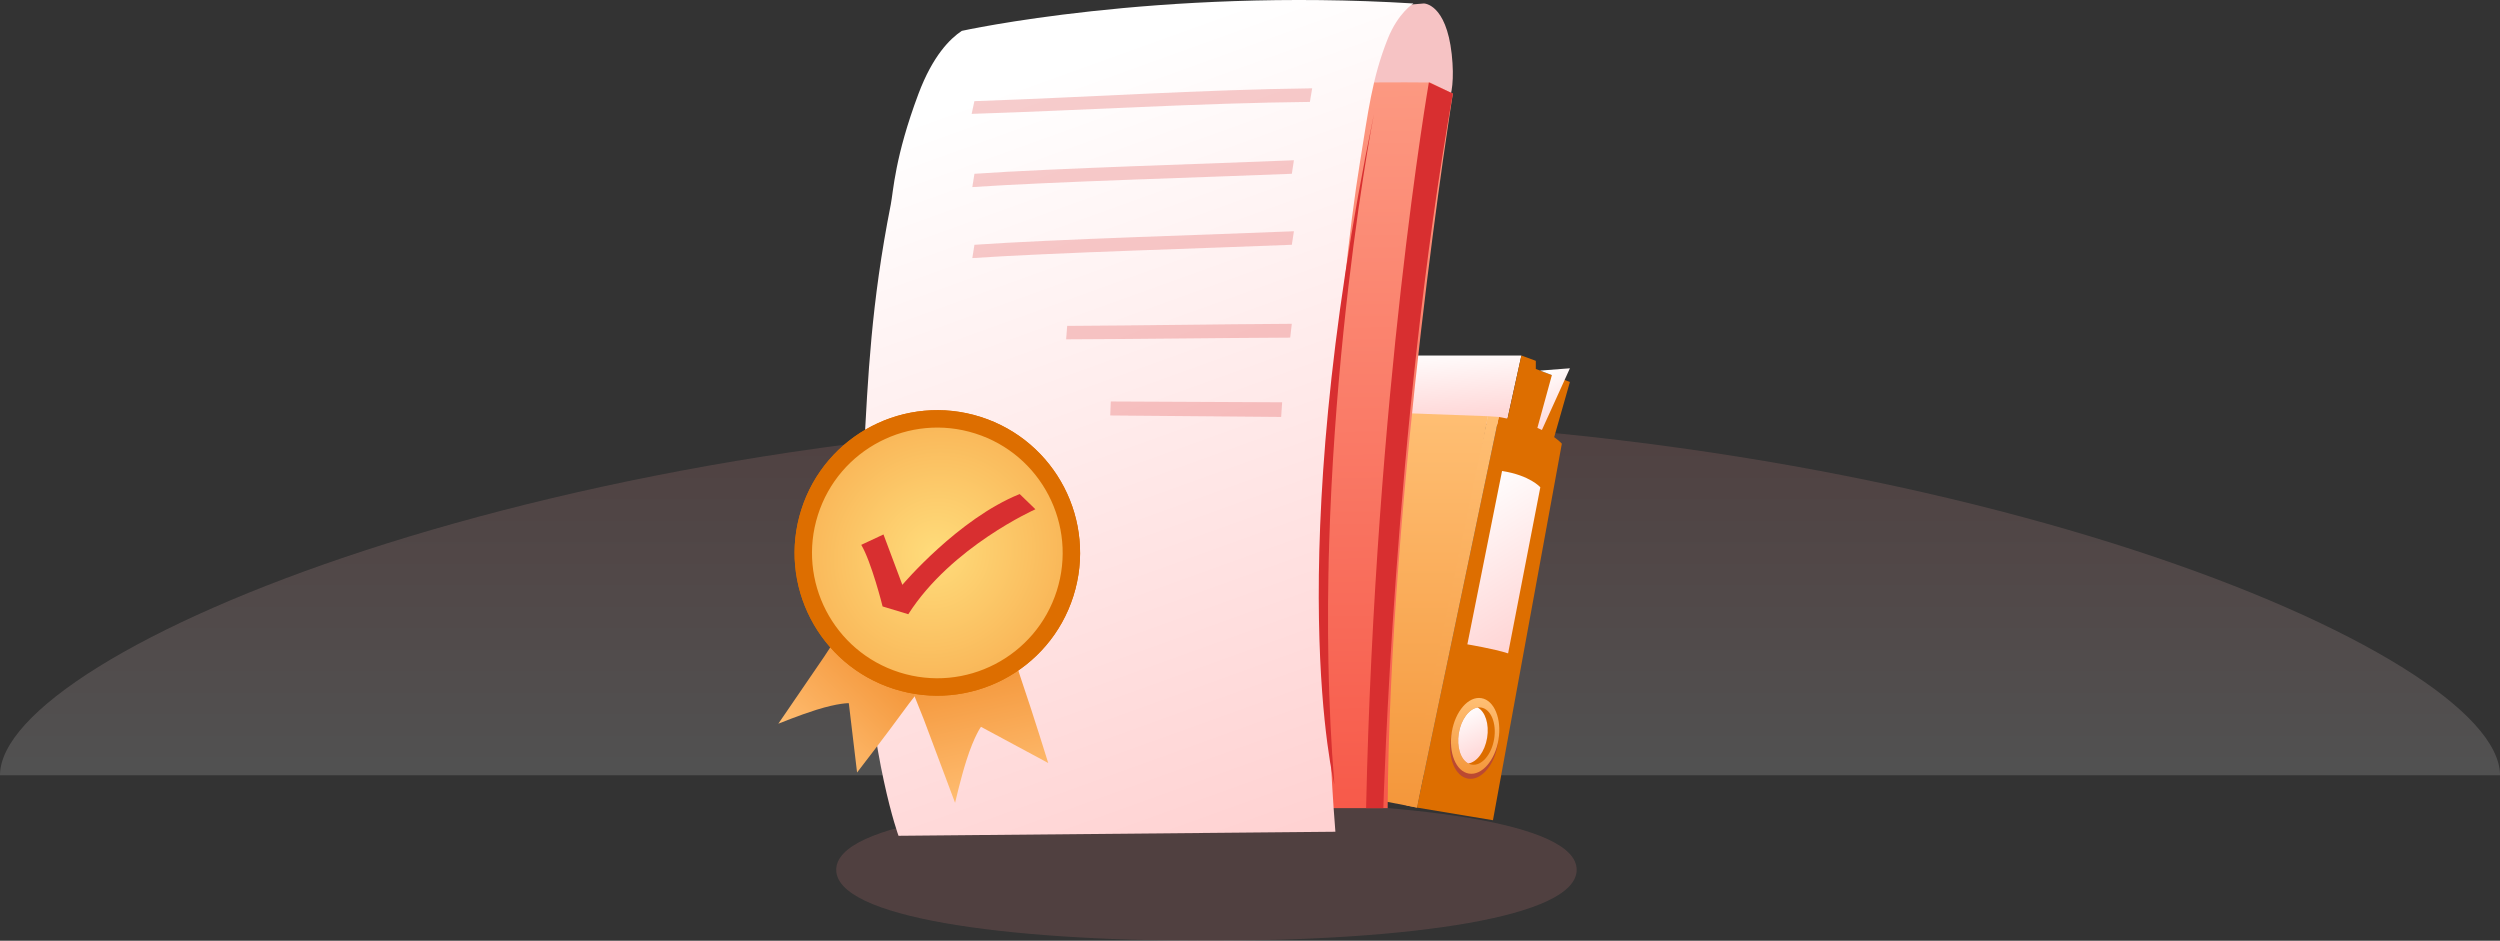<svg width="287" height="108" viewBox="0 0 287 108" fill="none" xmlns="http://www.w3.org/2000/svg">
<rect x="0" y="0" width="287" height="108" fill="#333333" stroke="none"/>
<path d="M287 89C287 74.73 222.753 48 143.5 48C64.247 48 0 74.73 0 89C0 89 64.247 89 143.5 89C222.753 89 287 89 287 89Z" fill="url(#paint0_linear)" fill-opacity="0.15"/>
<path d="M181 99.853C181 94.412 161.972 92 138.5 92C115.028 92 96 94.412 96 99.853C96 105.295 115.028 108 138.5 108C161.972 108 181 105.295 181 99.853Z" fill="#F78D8D" fill-opacity="0.15"/>
<path fill-rule="evenodd" clip-rule="evenodd" d="M152.834 42.189C152.834 42.189 152.699 39.025 153.875 37H157.658C157.658 37 155.6 39.611 155.355 42.283L152.834 42.189Z" fill="url(#paint1_linear)"/>
<path fill-rule="evenodd" clip-rule="evenodd" d="M147.509 46.931L148.673 40.812H174.655L172.893 48.825L147.509 46.931Z" fill="url(#paint2_linear)"/>
<path fill-rule="evenodd" clip-rule="evenodd" d="M174.655 40.812L176.311 41.422V42.357L180.225 43.853L178.155 51.112L172.757 49.481L174.655 40.812Z" fill="#DD6E00"/>
<path fill-rule="evenodd" clip-rule="evenodd" d="M170.806 47.78L144.521 46.821L135 87.369L162.662 92.71L170.806 47.78Z" fill="url(#paint3_linear)"/>
<path fill-rule="evenodd" clip-rule="evenodd" d="M171.392 94.161L179.299 50.936C179.299 50.936 177.504 48.772 172.06 47.87L162.662 92.71L171.392 94.161Z" fill="#DD6E00"/>
<path fill-rule="evenodd" clip-rule="evenodd" d="M168.453 73.971C168.453 73.971 171.527 74.481 173.13 75.008L176.829 55.94C176.829 55.94 175.645 54.569 172.436 54.069L168.453 73.971Z" fill="url(#paint4_linear)"/>
<path opacity="0.5" d="M171.931 85.504C172.328 83.112 171.45 80.974 169.97 80.728C168.489 80.482 166.967 82.221 166.57 84.613C166.172 87.004 167.05 89.143 168.531 89.389C170.011 89.635 171.534 87.895 171.931 85.504Z" fill="#9A2463"/>
<path fill-rule="evenodd" clip-rule="evenodd" d="M172.024 84.923C171.626 87.316 170.106 89.054 168.626 88.808C167.147 88.562 166.269 86.423 166.667 84.033C167.065 81.64 168.585 79.902 170.065 80.148C171.544 80.394 172.422 82.533 172.024 84.923Z" fill="url(#paint5_linear)"/>
<path fill-rule="evenodd" clip-rule="evenodd" d="M171.528 84.841C171.228 86.652 170.077 87.968 168.954 87.779C168.814 87.755 168.683 87.714 168.56 87.648C167.683 87.193 167.204 85.755 167.47 84.164C167.732 82.578 168.65 81.369 169.63 81.221C169.765 81.201 169.905 81.201 170.044 81.225C171.163 81.414 171.827 83.033 171.528 84.841Z" fill="#DD6E00"/>
<path fill-rule="evenodd" clip-rule="evenodd" d="M170.721 84.706C170.458 86.292 169.54 87.497 168.565 87.648C167.687 87.194 167.208 85.755 167.474 84.165C167.737 82.578 168.655 81.369 169.634 81.222C170.503 81.685 170.983 83.124 170.721 84.706Z" fill="url(#paint6_linear)"/>
<path fill-rule="evenodd" clip-rule="evenodd" d="M172.061 47.866L170.806 47.78L161.453 92.477L162.662 92.71L172.061 47.866Z" fill="url(#paint7_linear)"/>
<path fill-rule="evenodd" clip-rule="evenodd" d="M176.492 49.124L178.156 43.062L176.803 42.545L180.226 42.279L177.012 49.361L176.492 49.124Z" fill="url(#paint8_linear)"/>
<path d="M114.263 4.473L163.463 0.398C163.463 0.398 166.019 0.398 166.658 6.22C167.297 12.042 165.38 13.012 165.38 13.012L117.458 13.982L114.263 4.473Z" fill="#F6C3C4"/>
<path fill-rule="evenodd" clip-rule="evenodd" d="M166.788 10.752C166.788 10.752 159.53 56.156 159.304 92.771H103.376C103.376 92.771 103.376 92.754 103.373 92.723C103.358 92.574 103.317 92.079 103.25 91.278C102.846 86.275 101.591 69.383 101.584 50.818C101.577 41.41 102.798 31.567 103.707 22.627C104.037 19.328 104.453 16.148 104.961 13.161C104.961 13.161 134.186 9.156 164.205 9.472L166.788 10.752Z" fill="url(#paint9_linear)"/>
<path fill-rule="evenodd" clip-rule="evenodd" d="M164.035 9.454C164.035 9.454 157.875 44.987 156.827 92.771H158.809C158.809 92.771 160.023 48.935 166.788 10.741L164.035 9.454Z" fill="#D82F30"/>
<path fill-rule="evenodd" clip-rule="evenodd" d="M159.317 4.448C157.505 8.976 157.063 12.895 156.147 18.485C153.619 33.915 150.971 66.393 153.303 95.484L112.221 95.864L103.574 95.945L103.15 95.948C103.15 95.948 100.007 87.459 99.105 71.111C98.803 65.641 98.755 59.294 99.16 52.09C99.664 43.182 99.992 34.948 102.263 23.466C102.561 21.945 102.716 18.032 105.433 10.788C107.076 6.406 109.055 4.448 110.414 3.543C110.414 3.543 132.828 -1.413 162.26 0.398C162.26 0.398 160.51 1.465 159.317 4.448Z" fill="url(#paint10_linear)"/>
<path fill-rule="evenodd" clip-rule="evenodd" d="M153.187 90.054C153.187 90.054 146.95 65.146 157.732 13.077C157.47 14.353 150.166 52.837 153.187 90.054Z" fill="#D82F30"/>
<g opacity="0.3">
<path opacity="0.8" fill-rule="evenodd" clip-rule="evenodd" d="M150.374 11.7C137.426 11.837 124.49 12.663 111.546 13.073C111.669 12.489 111.73 12.196 111.859 11.612C124.789 11.173 137.709 10.299 150.639 10.137C150.533 10.765 150.48 11.079 150.374 11.7Z" fill="#D82F30"/>
<path opacity="0.8" fill-rule="evenodd" clip-rule="evenodd" d="M148.303 19.951C139.152 20.33 120.763 20.856 111.622 21.478C111.622 21.478 111.766 20.566 111.865 19.951C121.002 19.314 139.391 18.78 148.542 18.397C148.447 19.023 148.399 19.332 148.303 19.951Z" fill="#D82F30"/>
<path opacity="0.8" fill-rule="evenodd" clip-rule="evenodd" d="M148.303 28.101C139.152 28.48 120.763 29.007 111.622 29.629C111.622 29.629 111.766 28.716 111.865 28.101C121.002 27.464 139.391 26.93 148.542 26.548C148.447 27.173 148.399 27.483 148.303 28.101Z" fill="#D82F30"/>
<path opacity="0.8" fill-rule="evenodd" clip-rule="evenodd" d="M147.078 47.865C140.538 47.813 133.999 47.76 127.456 47.697C127.477 47.049 127.49 46.729 127.518 46.089C134.077 46.128 140.633 46.151 147.192 46.183C147.144 46.847 147.12 47.185 147.078 47.865Z" fill="#D82F30"/>
<path opacity="0.8" fill-rule="evenodd" clip-rule="evenodd" d="M148.117 38.759C139.239 38.803 131.268 38.922 122.391 38.955C122.436 38.338 122.459 38.029 122.512 37.413C131.409 37.362 139.403 37.226 148.3 37.172C148.224 37.806 148.186 38.121 148.117 38.759Z" fill="#D82F30"/>
</g>
<path d="M99.327 68.162L103.588 69.664L110.49 73.779C110.49 73.779 106.639 77.614 103.797 81.523C101.757 84.329 98.392 88.684 98.392 88.684L97.443 80.724C97.443 80.724 96.276 80.689 93.715 81.488C91.805 82.084 89.352 83.082 89.352 83.082L94.64 75.35L99.327 68.162Z" fill="url(#paint11_linear)"/>
<path d="M102.56 73.862L106.582 70.993L114.6 67.403C114.6 67.403 115.612 73.258 117.324 78.257C118.553 81.846 120.336 87.593 120.336 87.593L112.616 83.44C112.616 83.44 111.853 84.463 110.958 87.257C110.29 89.34 109.643 92.162 109.643 92.162L106.047 82.572L102.56 73.862Z" fill="url(#paint12_linear)"/>
<circle cx="107.606" cy="63.476" r="15.386" transform="rotate(17.627 107.606 63.476)" fill="url(#paint13_radial)" stroke="#DD6E00" stroke-width="2"/>
<path d="M116.694 75.035C109.431 80.434 99.918 79.878 95.159 73.476C90.401 67.075 90.652 57.442 97.915 52.043C105.178 46.644 114.923 47.457 119.682 53.858C124.44 60.26 123.563 68.508 116.694 75.035Z" fill="url(#paint14_radial)"/>
<circle cx="107.606" cy="63.476" r="15.386" transform="rotate(17.627 107.606 63.476)" stroke="#DD6E00" stroke-width="2"/>
<path fill-rule="evenodd" clip-rule="evenodd" d="M98.871 62.548L101.423 61.355L103.59 67.139C103.59 67.139 110.015 59.548 117.06 56.717L118.867 58.464C118.867 58.464 109.243 62.735 104.272 70.511L101.32 69.619C101.331 69.622 100.033 64.488 98.871 62.548Z" fill="#D82F30"/>
<defs>
<linearGradient id="paint0_linear" x1="143.03" y1="46.556" x2="143.03" y2="88.79" gradientUnits="userSpaceOnUse">
<stop stop-color="#F78D8D"/>
<stop offset="1" stop-color="white"/>
</linearGradient>
<linearGradient id="paint1_linear" x1="155.243" y1="42.28" x2="155.243" y2="36.998" gradientUnits="userSpaceOnUse">
<stop stop-color="#FFD328"/>
<stop offset="1" stop-color="#FFA700"/>
</linearGradient>
<linearGradient id="paint2_linear" x1="169.266" y1="48.98" x2="168.581" y2="39.802" gradientUnits="userSpaceOnUse">
<stop offset="0.017" stop-color="#FFD2D2"/>
<stop offset="1" stop-color="white"/>
</linearGradient>
<linearGradient id="paint3_linear" x1="152.903" y1="46.821" x2="152.903" y2="92.71" gradientUnits="userSpaceOnUse">
<stop stop-color="#FFBF74"/>
<stop offset="1" stop-color="#F4973B"/>
</linearGradient>
<linearGradient id="paint4_linear" x1="175.166" y1="75.414" x2="164.27" y2="58.189" gradientUnits="userSpaceOnUse">
<stop offset="0.017" stop-color="#FFD2D2"/>
<stop offset="1" stop-color="white"/>
</linearGradient>
<linearGradient id="paint5_linear" x1="169.346" y1="80.124" x2="169.346" y2="88.832" gradientUnits="userSpaceOnUse">
<stop stop-color="#FFBF74"/>
<stop offset="1" stop-color="#F4973B"/>
</linearGradient>
<linearGradient id="paint6_linear" x1="170.119" y1="87.773" x2="167.233" y2="81.754" gradientUnits="userSpaceOnUse">
<stop offset="0.017" stop-color="#FFD2D2"/>
<stop offset="1" stop-color="white"/>
</linearGradient>
<linearGradient id="paint7_linear" x1="166.757" y1="47.78" x2="166.757" y2="92.71" gradientUnits="userSpaceOnUse">
<stop stop-color="#FFBF74"/>
<stop offset="1" stop-color="#F4973B"/>
</linearGradient>
<linearGradient id="paint8_linear" x1="179.484" y1="49.499" x2="176.302" y2="42.868" gradientUnits="userSpaceOnUse">
<stop offset="0.017" stop-color="#FFD2D2"/>
<stop offset="1" stop-color="white"/>
</linearGradient>
<linearGradient id="paint9_linear" x1="133.684" y1="-27.784" x2="134.7" y2="92.766" gradientUnits="userSpaceOnUse">
<stop stop-color="#FFB59A"/>
<stop offset="1" stop-color="#F75A4A"/>
</linearGradient>
<linearGradient id="paint10_linear" x1="147.383" y1="97.617" x2="115.762" y2="9.794" gradientUnits="userSpaceOnUse">
<stop offset="0.017" stop-color="#FFD2D2"/>
<stop offset="1" stop-color="white"/>
</linearGradient>
<linearGradient id="paint11_linear" x1="92.611" y1="87.292" x2="102.118" y2="76.91" gradientUnits="userSpaceOnUse">
<stop stop-color="#FFBF74"/>
<stop offset="1" stop-color="#F4973B"/>
</linearGradient>
<linearGradient id="paint12_linear" x1="115.458" y1="91.891" x2="112.142" y2="76.861" gradientUnits="userSpaceOnUse">
<stop stop-color="#FFBF74"/>
<stop offset="1" stop-color="#F4973B"/>
</linearGradient>
<radialGradient id="paint13_radial" cx="0" cy="0" r="1" gradientUnits="userSpaceOnUse" gradientTransform="translate(107.606 63.476) rotate(87.186) scale(14.038)">
<stop stop-color="#FFBF74"/>
<stop offset="1" stop-color="#F4973B"/>
</radialGradient>
<radialGradient id="paint14_radial" cx="0" cy="0" r="1" gradientUnits="userSpaceOnUse" gradientTransform="translate(107.318 63.529) rotate(134.289) scale(28.806 27.219)">
<stop stop-color="#FFDC7B"/>
<stop offset="1" stop-color="#F4973B"/>
</radialGradient>
</defs>
</svg>
